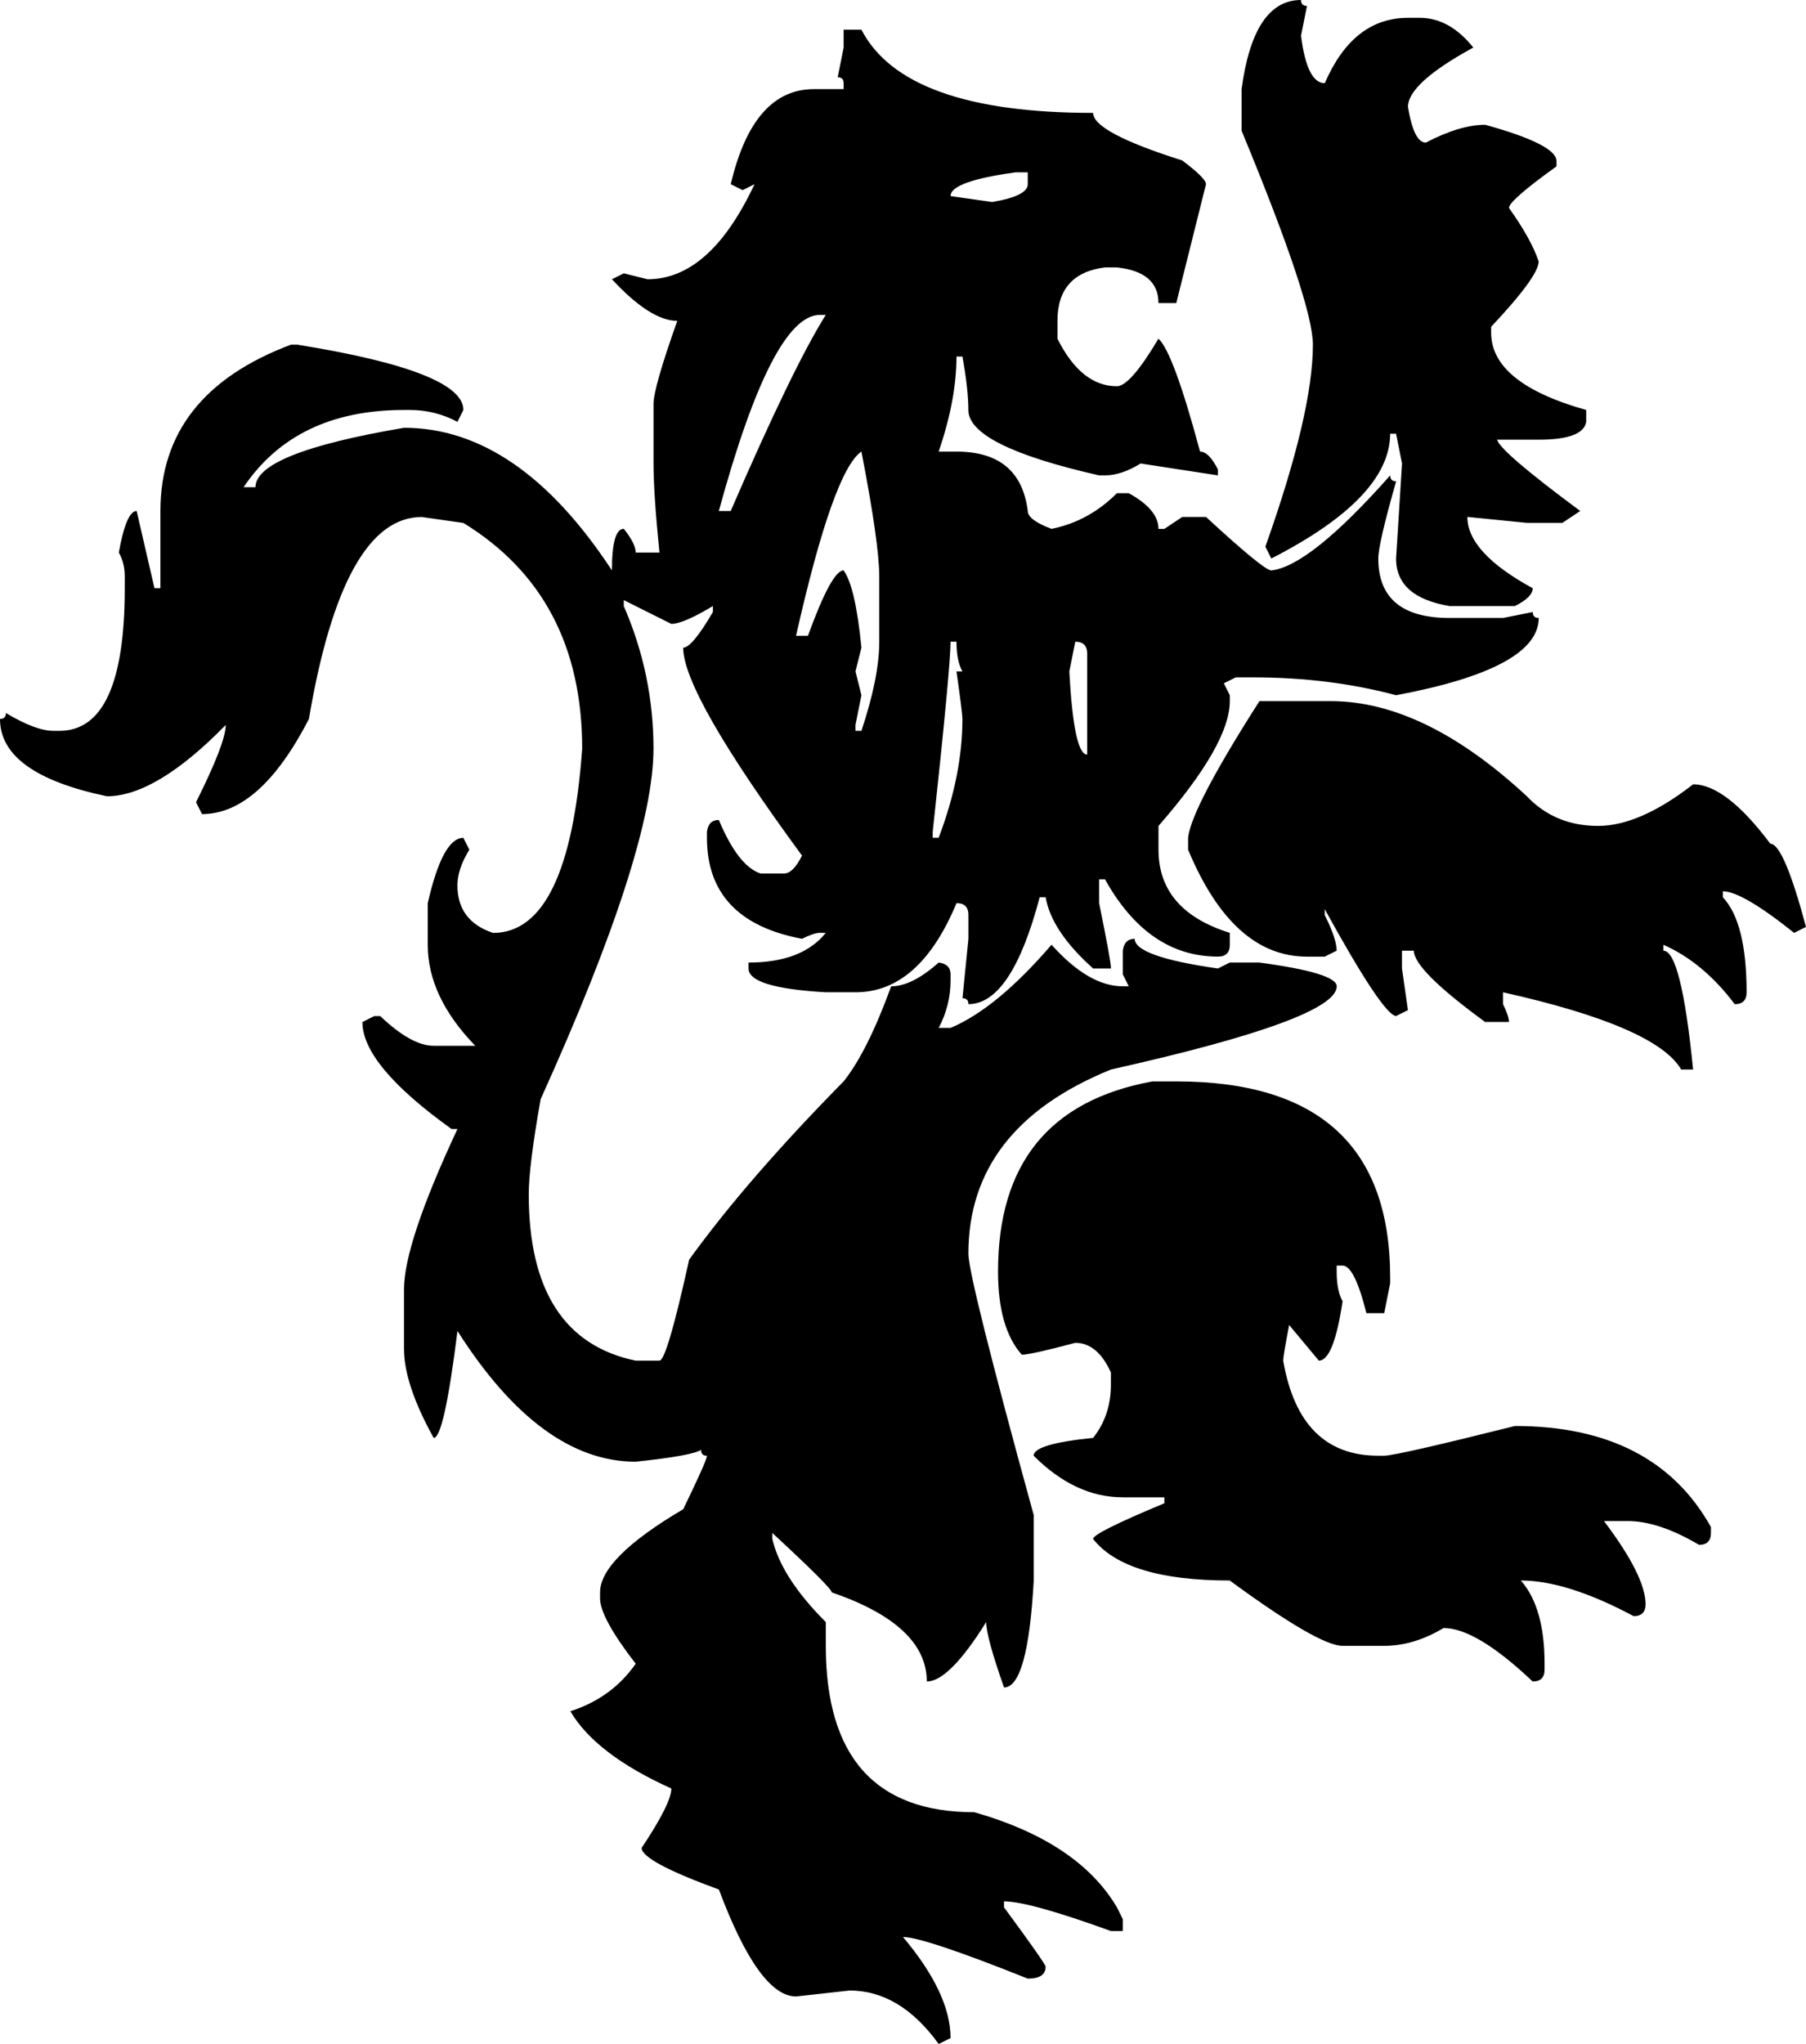 <?xml version="1.0" encoding="utf-8"?>
<!-- Generator: Adobe Illustrator 15.0.2, SVG Export Plug-In . SVG Version: 6.00 Build 0)  -->
<!DOCTYPE svg PUBLIC "-//W3C//DTD SVG 1.1//EN" "http://www.w3.org/Graphics/SVG/1.1/DTD/svg11.dtd">
<svg version="1.1" id="Layer_1" xmlns="http://www.w3.org/2000/svg" xmlns:xlink="http://www.w3.org/1999/xlink" x="0px" y="0px"
	 width="90.042px" height="101.89px" viewBox="0 0 90.042 101.89" enable-background="new 0 0 90.042 101.89" xml:space="preserve">
<path d="M42.059,1.481h0.889c1.432,2.765,5.282,4.147,11.551,4.147c0,0.642,1.48,1.432,4.443,2.37
	c0.789,0.592,1.185,0.987,1.185,1.185l-1.481,5.924h-0.889c0-1.037-0.691-1.629-2.072-1.777h-0.594
	c-1.579,0.198-2.369,1.086-2.369,2.666v0.888c0.79,1.58,1.777,2.37,2.963,2.37c0.443,0,1.135-0.79,2.072-2.37
	c0.494,0.444,1.186,2.32,2.074,5.628c0.296,0,0.592,0.296,0.889,0.889v0.296l-3.852-0.592c-0.641,0.395-1.234,0.592-1.777,0.592
	h-0.295c-4.345-0.987-6.517-2.073-6.517-3.258c0-0.691-0.099-1.58-0.296-2.666h-0.296c0,1.432-0.296,3.011-0.888,4.739h0.888
	c2.123,0,3.308,0.987,3.555,2.962c0,0.296,0.395,0.592,1.185,0.889c1.234-0.247,2.32-0.839,3.259-1.777h0.592
	c0.987,0.543,1.48,1.135,1.48,1.777h0.297l0.889-0.593h1.185c1.925,1.777,3.011,2.666,3.258,2.666
	c1.284-0.148,3.259-1.728,5.924-4.739c0,0.198,0.099,0.296,0.296,0.296c-0.592,2.073-0.889,3.357-0.889,3.851
	c0,1.974,1.186,2.961,3.555,2.961h2.666l1.48-0.296c0,0.197,0.1,0.296,0.297,0.296c0,1.679-2.37,2.962-7.109,3.851
	c-2.221-0.592-4.591-0.889-7.108-0.889h-0.889l-0.593,0.296l0.297,0.592v0.296c0,1.432-1.185,3.505-3.555,6.22v1.185
	c0,2.024,1.186,3.406,3.555,4.146v0.592c0,0.395-0.197,0.592-0.592,0.592c-2.32,0-4.197-1.283-5.629-3.85h-0.295v1.185
	c0.395,1.925,0.592,3.011,0.592,3.258h-0.889c-1.383-1.234-2.172-2.419-2.369-3.554h-0.296c-0.938,3.554-2.123,5.331-3.554,5.331
	c0-0.197-0.099-0.296-0.296-0.296l0.296-2.962v-1.185c0-0.395-0.198-0.592-0.593-0.592c-1.234,2.962-2.912,4.443-5.035,4.443H41.17
	c-2.567-0.148-3.85-0.543-3.85-1.185v-0.296c1.777,0,3.061-0.494,3.85-1.481h-0.296c-0.198,0-0.494,0.099-0.889,0.296
	c-3.159-0.592-4.739-2.271-4.739-5.035v-0.296c0.05-0.395,0.247-0.592,0.593-0.592c0.642,1.53,1.333,2.419,2.073,2.666h1.185
	c0.296,0,0.592-0.296,0.889-0.889c-3.949-5.381-5.924-8.836-5.924-10.367c0.296,0,0.79-0.592,1.481-1.777v-0.296
	c-0.987,0.592-1.678,0.889-2.073,0.889l-2.37-1.185v0.296c0.987,2.271,1.481,4.641,1.481,7.109c0,3.356-1.876,9.182-5.627,17.475
	c-0.395,2.222-0.592,3.801-0.592,4.739c0,4.788,1.777,7.553,5.331,8.293h1.185c0.247,0,0.74-1.678,1.481-5.035
	c1.925-2.666,4.492-5.627,7.701-8.886c0.79-0.987,1.58-2.567,2.37-4.739c0.691,0,1.481-0.395,2.37-1.185
	c0.395,0.049,0.592,0.247,0.592,0.592v0.296c0,0.839-0.198,1.629-0.592,2.37h0.592c1.53-0.642,3.208-2.024,5.035-4.147
	c1.234,1.382,2.419,2.073,3.554,2.073h0.297l-0.297-0.592v-1.185c0.05-0.395,0.248-0.592,0.593-0.592
	c0,0.592,1.382,1.086,4.147,1.481l0.592-0.296h1.48c2.567,0.346,3.852,0.741,3.852,1.185c0,1.086-3.752,2.468-11.256,4.147
	c-4.739,1.925-7.108,4.986-7.108,9.181c0,0.791,1.086,5.135,3.258,13.033v3.258c-0.197,3.555-0.691,5.332-1.481,5.332
	c-0.592-1.68-0.889-2.766-0.889-3.259c-1.234,1.975-2.221,2.962-2.962,2.962c0-1.876-1.58-3.357-4.739-4.443
	c0-0.147-0.987-1.135-2.962-2.961v0.296c0.296,1.284,1.185,2.665,2.666,4.146v1.185c0,5.529,2.468,8.293,7.405,8.293
	c3.455,0.988,5.825,2.568,7.109,4.74l0.295,0.592v0.592h-0.592c-2.715-0.986-4.492-1.48-5.332-1.48v0.297
	c1.382,1.875,2.074,2.863,2.074,2.961c0,0.396-0.296,0.593-0.889,0.593c-3.456-1.382-5.529-2.073-6.22-2.073
	c1.58,1.876,2.37,3.555,2.37,5.035l-0.592,0.297c-1.284-1.777-2.765-2.666-4.443-2.666l-2.666,0.296
	c-1.234,0-2.518-1.777-3.85-5.331c-2.567-0.938-3.851-1.629-3.851-2.074c0.987-1.48,1.481-2.468,1.481-2.961
	c-2.518-1.136-4.196-2.42-5.035-3.852c1.382-0.443,2.468-1.233,3.258-2.369c-1.185-1.53-1.777-2.616-1.777-3.258v-0.297
	c0-1.135,1.382-2.518,4.146-4.146c0.79-1.629,1.185-2.518,1.185-2.665c-0.197,0-0.296-0.099-0.296-0.296
	c-0.296,0.197-1.382,0.395-3.258,0.592c-3.159,0-6.121-2.172-8.886-6.516c-0.444,3.554-0.839,5.331-1.185,5.331
	c-0.987-1.777-1.481-3.259-1.481-4.442v-2.963c0-1.529,0.889-4.195,2.666-7.996h-0.296c-2.962-2.124-4.443-3.9-4.443-5.332
	l0.592-0.296h0.296c1.037,0.987,1.925,1.481,2.666,1.481h2.073c-1.58-1.629-2.37-3.307-2.37-5.035v-2.073
	c0.494-2.172,1.086-3.258,1.777-3.258l0.296,0.592c-0.395,0.642-0.593,1.234-0.593,1.777c0,1.185,0.593,1.975,1.777,2.37
	c2.518,0,3.999-3.061,4.443-9.182c0-5.085-1.975-8.836-5.924-11.255l-2.073-0.296c-2.616,0-4.492,3.357-5.628,10.071
	c-1.629,3.159-3.406,4.739-5.331,4.739l-0.296-0.592c0.987-1.975,1.481-3.258,1.481-3.851c-2.32,2.37-4.295,3.554-5.924,3.554
	C1.777,38.949,0,37.666,0,35.839c0.198,0,0.296-0.099,0.296-0.296c0.987,0.592,1.777,0.889,2.37,0.889h0.296
	c2.172,0,3.258-2.37,3.258-7.108V28.73c0-0.444-0.099-0.839-0.296-1.185c0.247-1.382,0.543-2.073,0.889-2.073l0.889,3.851h0.296
	v-3.851c0-3.9,2.172-6.665,6.516-8.293h0.296c5.529,0.889,8.293,1.975,8.293,3.258l-0.296,0.592c-0.74-0.395-1.53-0.592-2.369-0.592
	h-0.296c-3.604,0-6.27,1.283-7.997,3.85h0.592c0-1.135,2.468-2.123,7.405-2.962c3.801,0,7.257,2.37,10.367,7.109
	c0-1.382,0.197-2.073,0.592-2.073c0.395,0.494,0.592,0.888,0.592,1.185h1.185c-0.198-1.975-0.296-3.456-0.296-4.443v-2.962
	c0-0.543,0.395-1.925,1.185-4.146c-0.888,0-1.975-0.691-3.258-2.074l0.592-0.296l1.185,0.296c2.074,0,3.851-1.58,5.332-4.739
	l-0.592,0.296l-0.592-0.296c0.74-3.159,2.123-4.739,4.146-4.739h1.481V4.147c0-0.198-0.099-0.296-0.296-0.296l0.296-1.481V1.481z
	 M35.839,25.473h0.592c2.073-4.789,3.653-8.046,4.739-9.774h-0.296C39.295,15.698,37.616,18.957,35.839,25.473z M39.689,31.692
	h0.593c0.79-2.172,1.382-3.258,1.777-3.258c0.395,0.543,0.691,1.826,0.889,3.85l-0.296,1.185l0.296,1.185l-0.296,1.481v0.296h0.296
	c0.592-1.777,0.889-3.258,0.889-4.443V28.73c0-1.086-0.296-3.159-0.889-6.22C42.01,23.152,40.924,26.213,39.689,31.692z
	 M47.391,31.989c0,0.839-0.296,3.999-0.889,9.478v0.296h0.296c0.79-2.074,1.185-4.048,1.185-5.924c0-0.198-0.099-0.987-0.296-2.37
	h0.296c-0.197-0.346-0.296-0.839-0.296-1.481H47.391z M47.391,9.774l2.073,0.296c1.185-0.198,1.777-0.494,1.777-0.889V8.59h-0.593
	C48.477,8.886,47.391,9.281,47.391,9.774z M58.646,53.907c7.109,0,10.663,3.259,10.663,9.774v0.296l-0.296,1.481h-0.889
	c-0.395-1.58-0.79-2.369-1.186-2.369h-0.295v0.295c0,0.643,0.098,1.136,0.295,1.481c-0.295,1.975-0.69,2.962-1.184,2.962
	l-1.481-1.777c-0.198,1.037-0.296,1.629-0.296,1.777c0.543,3.159,2.123,4.739,4.738,4.739h0.297c0.395,0,2.566-0.493,6.516-1.481
	c4.641,0,7.898,1.679,9.774,5.035v0.297c0,0.395-0.197,0.592-0.593,0.592c-1.332-0.789-2.518-1.185-3.554-1.185h-1.185
	c1.382,1.827,2.073,3.209,2.073,4.147c0,0.395-0.198,0.592-0.593,0.592c-2.221-1.186-4.098-1.777-5.627-1.777
	c0.789,0.889,1.185,2.271,1.185,4.146v0.297c0,0.395-0.198,0.592-0.593,0.592c-1.875-1.777-3.356-2.666-4.443-2.666
	c-0.986,0.593-1.975,0.889-2.961,0.889h-2.074c-0.789,0-2.665-1.086-5.627-3.258c-3.455,0-5.727-0.691-6.813-2.073
	c0-0.197,1.186-0.79,3.555-1.777V74.64h-2.074c-1.579,0-3.061-0.691-4.442-2.073c0-0.396,0.987-0.691,2.962-0.889
	c0.592-0.741,0.889-1.629,0.889-2.666v-0.593c-0.444-0.986-1.037-1.48-1.777-1.48c-1.48,0.395-2.369,0.592-2.666,0.592
	c-0.79-0.888-1.185-2.27-1.185-4.146c0-5.381,2.567-8.54,7.701-9.478H58.646z M53.61,31.989l-0.296,1.481
	c0.147,2.764,0.444,4.146,0.889,4.146v-5.035C54.203,32.186,54.005,31.989,53.61,31.989z M62.792,34.951h3.555
	c3.109,0,6.368,1.58,9.774,4.739c0.938,0.987,2.122,1.481,3.554,1.481c1.383,0,2.963-0.691,4.739-2.073
	c1.087,0,2.37,0.987,3.851,2.962c0.444,0,1.037,1.382,1.777,4.147l-0.592,0.296c-1.729-1.382-2.913-2.073-3.555-2.073v0.296
	c0.789,0.839,1.185,2.418,1.185,4.739c0,0.395-0.198,0.592-0.593,0.592c-1.036-1.382-2.221-2.37-3.555-2.962v0.296
	c0.594,0,1.087,1.975,1.481,5.924h-0.593c-0.838-1.432-3.801-2.715-8.885-3.851v0.592c0.197,0.395,0.296,0.691,0.296,0.889h-1.185
	c-2.369-1.728-3.555-2.913-3.555-3.554h-0.592v0.889l0.296,2.073l-0.593,0.296c-0.443-0.049-1.629-1.826-3.555-5.331v0.296
	c0.396,0.79,0.594,1.382,0.594,1.777l-0.594,0.296h-0.888c-2.468,0-4.442-1.777-5.924-5.331v-0.592
	C59.337,40.776,60.521,38.505,62.792,34.951z M64.866,0c0,0.198,0.098,0.296,0.296,0.296l-0.296,1.481
	c0.197,1.58,0.592,2.37,1.184,2.37c0.938-2.172,2.32-3.258,4.147-3.258h0.593c0.986,0,1.875,0.494,2.665,1.481
	c-2.172,1.185-3.258,2.172-3.258,2.962c0.197,1.185,0.493,1.777,0.889,1.777c1.136-0.592,2.122-0.889,2.962-0.889
	c2.32,0.642,3.505,1.234,3.555,1.777v0.296c-1.58,1.135-2.37,1.827-2.37,2.073c0.74,1.037,1.233,1.925,1.481,2.666
	c0,0.494-0.791,1.58-2.37,3.258v0.296c0,1.678,1.579,2.962,4.739,3.851v0.592c-0.099,0.592-0.889,0.889-2.369,0.889H74.64
	c0.1,0.395,1.481,1.58,4.146,3.554l-0.889,0.592h-1.776l-2.962-0.296c0,1.185,1.086,2.37,3.258,3.555
	c0,0.296-0.296,0.592-0.889,0.888h-3.258c-1.777-0.296-2.666-1.086-2.666-2.369l0.297-4.739l-0.297-1.481h-0.296
	c0,2.123-1.975,4.196-5.924,6.22l-0.296-0.593c1.58-4.443,2.369-7.799,2.369-10.07c0-1.382-1.185-4.937-3.555-10.663V4.443
	C62.299,1.481,63.286,0,64.866,0z"/>
</svg>
